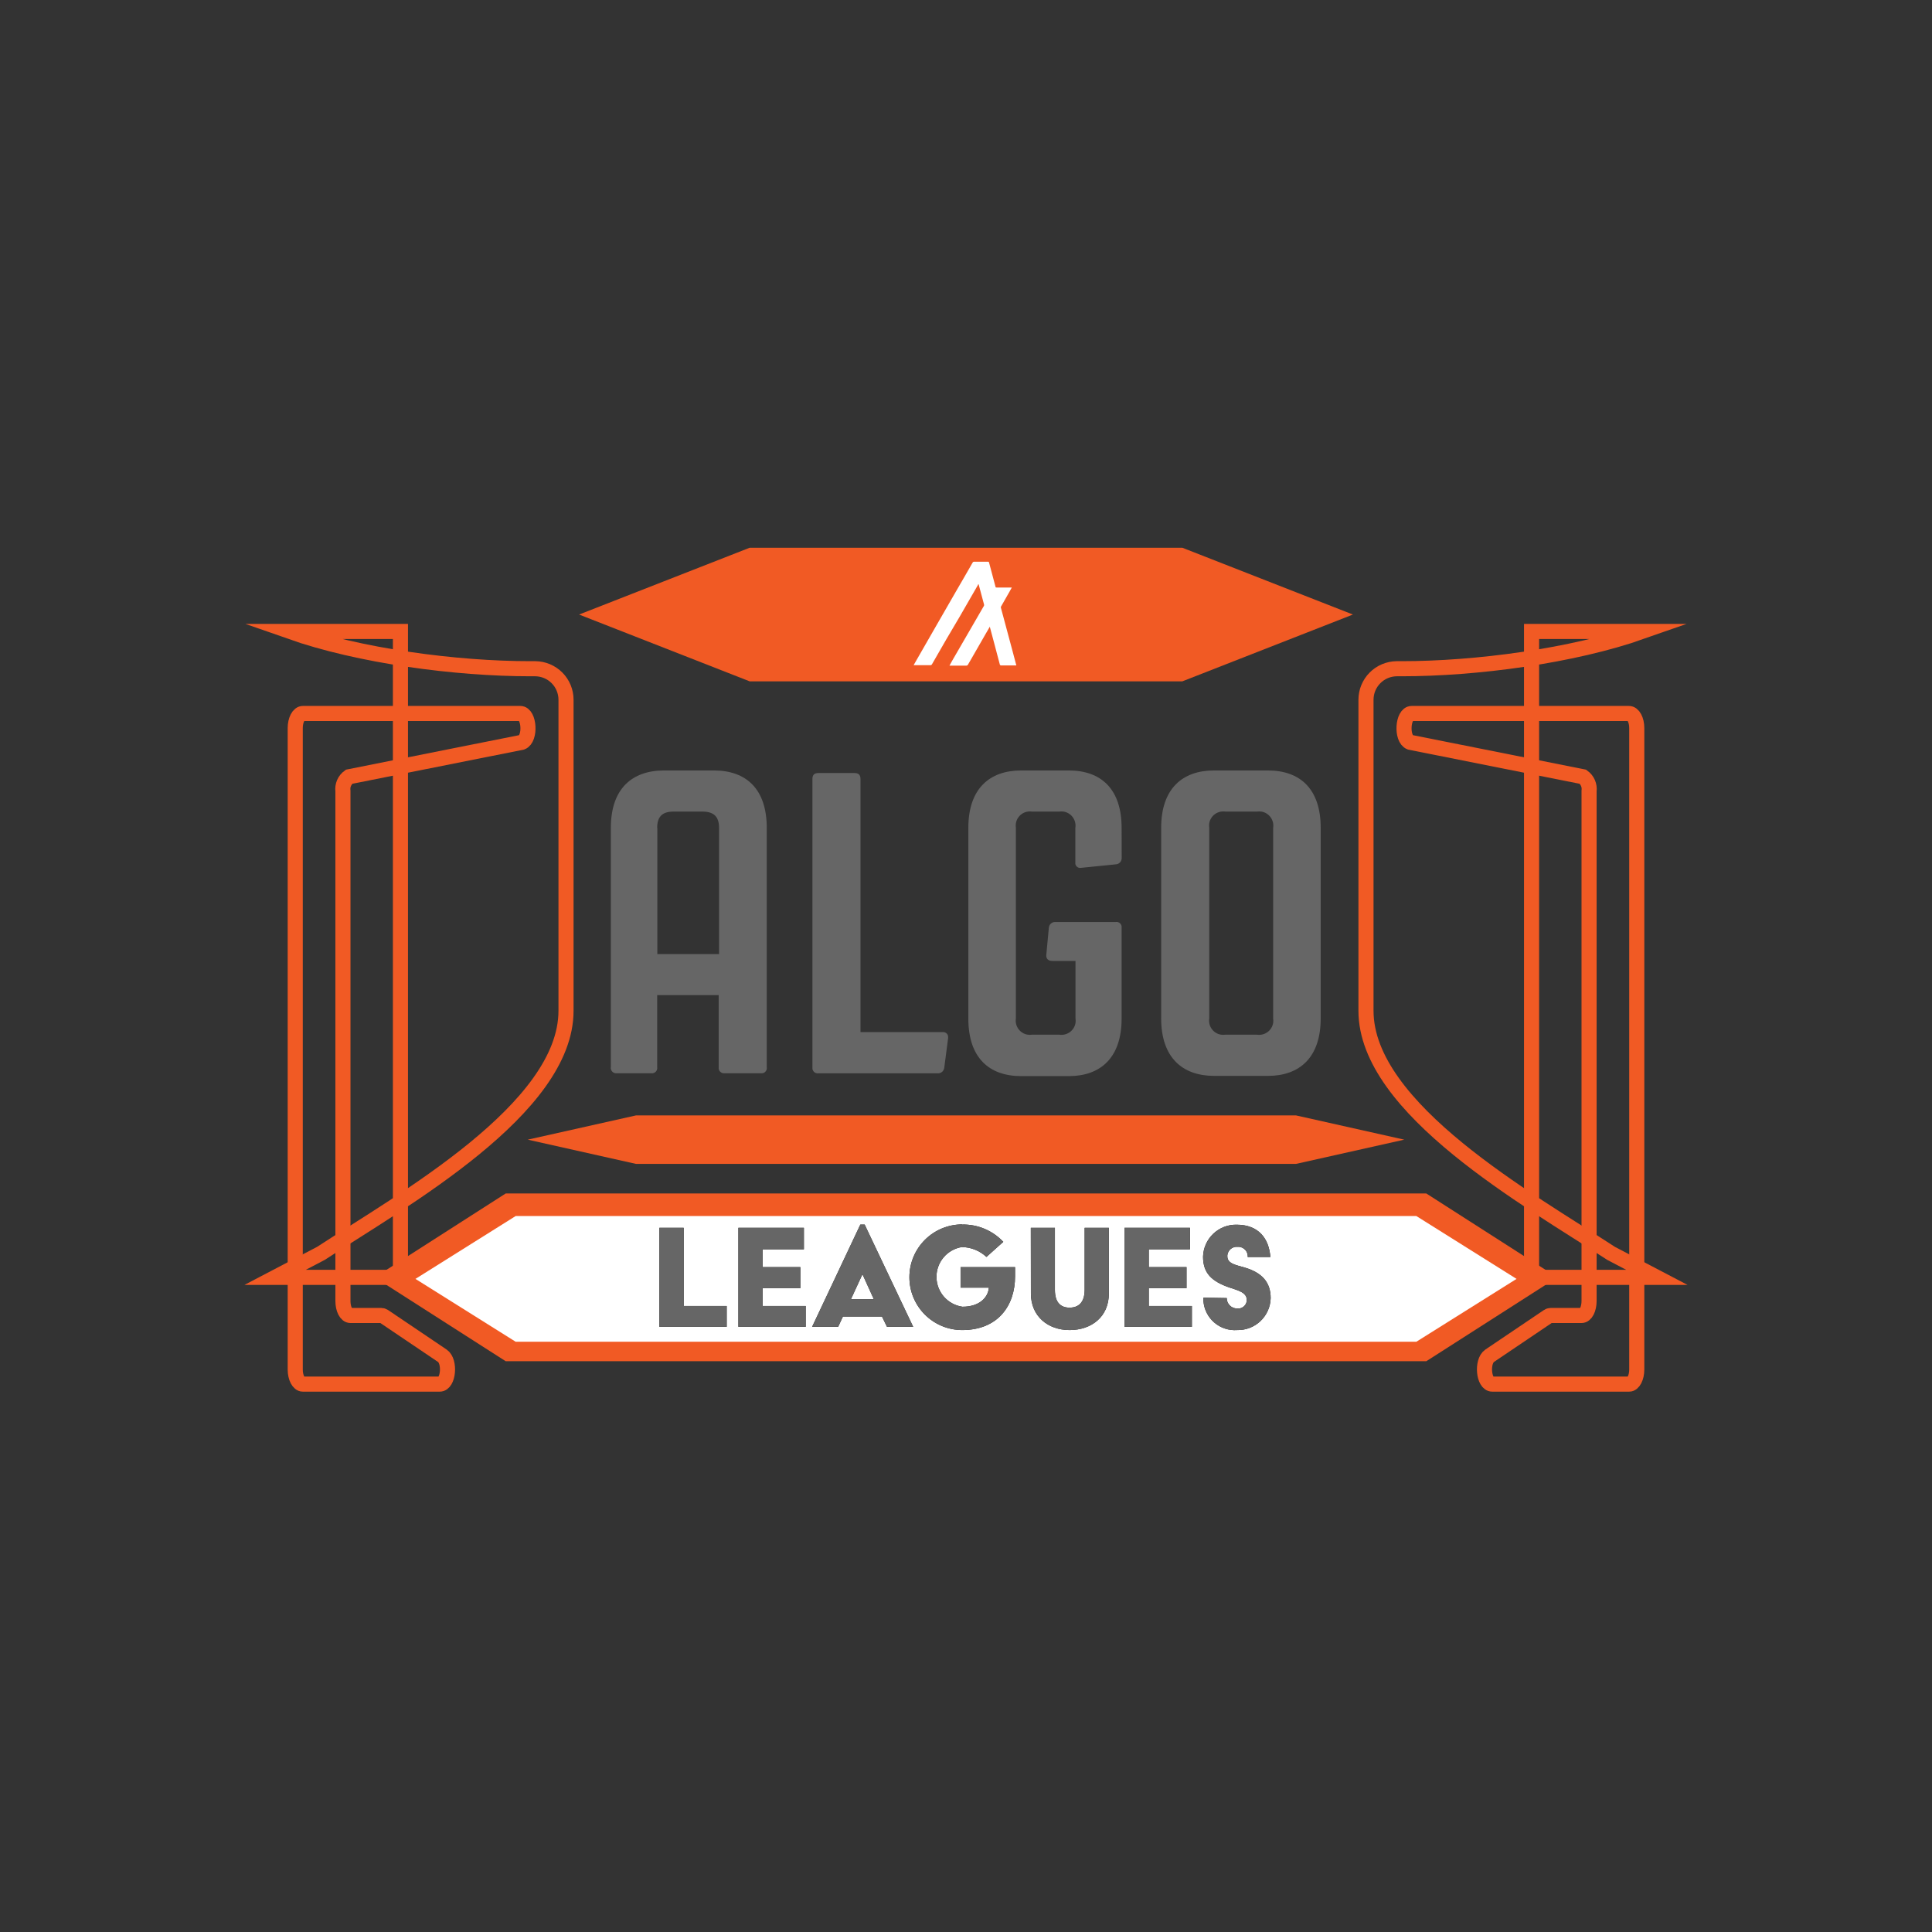 <svg xmlns="http://www.w3.org/2000/svg" width="256" height="256" fill="none" viewBox="0 0 256 256"><rect x="0" y="0" width="256" height="256" fill="#333333" stroke="none"/><path stroke="#F15A24" stroke-miterlimit="10" stroke-width="2" d="M39.12 96.47V181.47C39.12 182.53 39.57 183.4 40.12 183.4H58.27C59.42 183.4 59.7 180.4 58.62 179.65L50.87 174.42C50.767 174.348 50.645 174.31 50.52 174.31H46.44C45.87 174.31 45.44 173.45 45.44 172.38V104.81C45.392 104.45 45.444 104.084 45.588 103.751C45.733 103.418 45.965 103.131 46.26 102.92L69.15 98.36C70.36 97.89 70.15 94.54 68.94 94.54H40.14C39.58 94.53 39.12 95.4 39.12 96.47Z"/><path stroke="#F15A24" stroke-miterlimit="10" stroke-width="2" d="M53.06 169.26V83.67H38.37C47.66 86.94 60.44 88.61 70.28 88.61H70.93C72.013 88.621 73.048 89.058 73.811 89.828C74.573 90.597 75 91.637 75 92.72V133.93C75 146.93 53.37 158.99 42.52 166.08L36.45 169.26H53.06Z"/><path fill="#F15A24" d="M188.99 158.14H128.27H127.73H67.01L49.65 169.26L67.01 180.37H127.73H128.27H188.99L206.35 169.26L188.99 158.14Z"/><path fill="#F15A24" d="M171.74 147.8H134.82H121.18H84.26L69.93 151.01L84.26 154.22H121.18H134.82H171.74L186.07 151.01L171.74 147.8Z"/><path fill="#F15A24" d="M178.54 81.43H179.27L156.67 72.58H128.69H127.31H99.33L76.73 81.43H77.46H76.73L99.33 90.28H127.31H128.69H156.67L179.27 81.43H178.54Z"/><path stroke="#F15A24" stroke-miterlimit="10" stroke-width="2" d="M216.88 96.47V181.47C216.88 182.53 216.43 183.4 215.88 183.4H197.73C196.58 183.4 196.3 180.4 197.38 179.65L205.13 174.42C205.232 174.348 205.355 174.31 205.48 174.31H209.56C210.13 174.31 210.56 173.45 210.56 172.38V104.81C210.607 104.45 210.556 104.084 210.412 103.751C210.267 103.418 210.035 103.131 209.74 102.92L186.85 98.36C185.64 97.89 185.85 94.54 187.06 94.54H215.83C216.42 94.53 216.88 95.4 216.88 96.47Z"/><path stroke="#F15A24" stroke-miterlimit="10" stroke-width="2" d="M202.94 169.26V83.67H217.63C208.34 86.94 195.56 88.61 185.72 88.61H185.07C183.987 88.621 182.952 89.058 182.19 89.828C181.427 90.597 181 91.637 181 92.72V133.93C181 146.93 202.63 158.99 213.48 166.08L219.55 169.26H202.94Z"/><path fill="#fff" d="M187.67 161.13H134.91H121.09H68.33L55.05 169.46L68.33 177.79H121.09H134.91H187.67L200.95 169.46L187.67 161.13Z"/><path fill="#666" d="M88 102.09H94.6C98.86 102.09 101.6 104.53 101.6 109.7V141.42C101.629 141.6 101.585 141.785 101.478 141.933C101.371 142.081 101.21 142.181 101.03 142.21H96.03C95.846 142.236 95.659 142.189 95.51 142.078C95.36 141.968 95.26 141.803 95.23 141.62C95.22 141.55 95.22 141.48 95.23 141.41V131.86H87.08V141.41C87.109 141.593 87.064 141.78 86.955 141.93C86.847 142.08 86.683 142.18 86.5 142.21H81.73C81.548 142.233 81.363 142.185 81.216 142.074C81.069 141.964 80.97 141.801 80.94 141.62C80.92 141.551 80.92 141.479 80.94 141.41V109.7C80.94 104.53 83.72 102.09 88 102.09ZM87.1 109.7V126.42H95.28V109.7C95.28 108.22 94.6 107.54 93.07 107.54H89.23C87.75 107.54 87.08 108.22 87.08 109.7H87.1Z"/><path fill="#666" d="M124.93 136.76C125.098 136.746 125.265 136.797 125.395 136.904C125.526 137.01 125.61 137.163 125.63 137.33C125.64 137.403 125.64 137.477 125.63 137.55L125.12 141.48C125.097 141.697 124.99 141.896 124.822 142.035C124.653 142.173 124.437 142.24 124.22 142.22H108.45C108.266 142.246 108.079 142.199 107.93 142.088C107.78 141.978 107.68 141.814 107.65 141.63C107.64 141.56 107.64 141.49 107.65 141.42V103.22C107.65 102.65 107.93 102.43 108.45 102.43H113.22C113.73 102.43 114.02 102.65 114.02 103.22V136.76H124.93Z"/><path fill="#666" d="M148.63 113.68C148.634 113.788 148.617 113.895 148.579 113.996C148.542 114.097 148.485 114.19 148.411 114.269C148.338 114.348 148.25 114.411 148.152 114.456C148.054 114.501 147.948 114.526 147.84 114.53V114.53L143.28 114.99C143.195 115.009 143.108 115.011 143.022 114.997C142.937 114.982 142.855 114.95 142.781 114.904C142.708 114.858 142.644 114.797 142.594 114.726C142.544 114.655 142.509 114.575 142.49 114.49V114.49C142.48 114.41 142.48 114.33 142.49 114.25V109.7C142.568 109.208 142.449 108.706 142.159 108.301C141.869 107.897 141.431 107.623 140.94 107.54C140.738 107.51 140.532 107.51 140.33 107.54H136.76C136.268 107.462 135.765 107.583 135.362 107.875C134.959 108.168 134.689 108.608 134.61 109.1C134.58 109.299 134.58 109.501 134.61 109.7V134.94C134.532 135.432 134.651 135.934 134.941 136.339C135.231 136.743 135.669 137.017 136.16 137.1C136.359 137.13 136.561 137.13 136.76 137.1H140.35C140.842 137.178 141.344 137.059 141.749 136.769C142.153 136.479 142.427 136.041 142.51 135.55C142.54 135.348 142.54 135.142 142.51 134.94V127.33H139.44C138.92 127.33 138.58 127.04 138.64 126.53L138.98 122.91C139 122.701 139.1 122.508 139.258 122.371C139.416 122.233 139.621 122.161 139.83 122.17H147.83C147.919 122.154 148.011 122.157 148.1 122.177C148.188 122.197 148.272 122.235 148.345 122.288C148.419 122.341 148.481 122.409 148.528 122.486C148.576 122.564 148.607 122.65 148.62 122.74C148.63 122.816 148.63 122.894 148.62 122.97V134.97C148.62 140.14 145.84 142.59 141.62 142.59H135.31C131.04 142.59 128.31 140.14 128.31 134.97V109.7C128.31 104.53 131.09 102.09 135.31 102.09H141.62C145.88 102.09 148.62 104.53 148.62 109.7L148.63 113.68Z"/><path fill="#666" d="M153.86 134.94V109.7C153.86 104.53 156.65 102.09 160.86 102.09H168C172.27 102.09 175 104.53 175 109.7V134.94C175 140.11 172.22 142.56 168 142.56H160.89C156.65 142.56 153.86 140.11 153.86 134.94ZM160.23 109.7V134.94C160.152 135.432 160.271 135.934 160.561 136.339C160.851 136.743 161.289 137.017 161.78 137.1C161.982 137.13 162.188 137.13 162.39 137.1H166.54C167.031 137.178 167.534 137.059 167.938 136.769C168.343 136.479 168.616 136.041 168.7 135.55C168.73 135.348 168.73 135.142 168.7 134.94V109.7C168.778 109.208 168.659 108.706 168.369 108.301C168.079 107.897 167.641 107.623 167.15 107.54C166.948 107.51 166.742 107.51 166.54 107.54H162.39C161.898 107.462 161.396 107.581 160.991 107.871C160.587 108.161 160.313 108.599 160.23 109.09C160.2 109.292 160.2 109.498 160.23 109.7V109.7Z"/><path fill="#1A1A1A" d="M87.37 162.69H90.59V173.05H96.29V175.81H87.37V162.69Z"/><path fill="#1A1A1A" d="M97.84 162.69H106.52V165.54H101.05V167.9H106.05V170.69H101.05V173.05H106.76V175.81H97.84V162.69Z"/><path fill="#1A1A1A" d="M114 162.26H114.57L121 175.81H117.53L116.87 174.45H111.69L111.06 175.81H107.61L114 162.26ZM115.79 172.16L114.28 168.84L112.75 172.16H115.79Z"/><path fill="#1A1A1A" d="M127.45 162.26C128.475 162.232 129.494 162.422 130.44 162.817C131.387 163.212 132.238 163.802 132.94 164.55L130.71 166.55C129.823 165.725 128.661 165.258 127.45 165.24C126.505 165.392 125.646 165.879 125.029 166.611C124.411 167.343 124.077 168.272 124.087 169.229C124.097 170.187 124.45 171.109 125.081 171.828C125.713 172.548 126.582 173.017 127.53 173.15C129.82 173.15 130.94 171.89 131.03 170.62H127.28V167.9H134.5V169.14C134.5 173.01 132.22 176.24 127.5 176.24C125.643 176.24 123.863 175.502 122.55 174.19C121.238 172.877 120.5 171.097 120.5 169.24C120.5 167.383 121.238 165.603 122.55 164.29C123.863 162.977 125.643 162.24 127.5 162.24L127.45 162.26Z"/><path fill="#1A1A1A" d="M136.59 162.69H139.78V170.91C139.78 172.66 140.61 173.27 141.72 173.27C142.83 173.27 143.72 172.67 143.72 170.91V162.69H146.93V171.39C146.93 174.49 144.62 176.24 141.73 176.24C138.84 176.24 136.6 174.41 136.6 171.39L136.59 162.69Z"/><path fill="#1A1A1A" d="M149 162.69H157.68V165.54H152.22V167.9H157.22V170.69H152.22V173.05H157.93V175.81H149V162.69Z"/><path fill="#1A1A1A" d="M162.55 172C162.547 172.362 162.688 172.71 162.941 172.968C163.194 173.227 163.539 173.375 163.9 173.38C164.051 173.401 164.205 173.392 164.353 173.353C164.5 173.314 164.639 173.246 164.76 173.152C164.881 173.059 164.982 172.943 165.058 172.811C165.133 172.678 165.182 172.532 165.2 172.38C165.205 172.327 165.205 172.273 165.2 172.22C165.2 171.22 163.92 170.95 162.84 170.58C160.64 169.8 159.41 168.77 159.41 166.52C159.442 165.367 159.929 164.274 160.764 163.479C161.6 162.684 162.717 162.253 163.87 162.28C166.78 162.28 168.15 164.13 168.33 166.56H165.33C165.355 166.227 165.247 165.898 165.029 165.645C164.812 165.392 164.503 165.236 164.17 165.21H164C163.836 165.193 163.67 165.21 163.512 165.258C163.354 165.306 163.207 165.384 163.08 165.489C162.952 165.594 162.847 165.724 162.77 165.87C162.693 166.016 162.645 166.176 162.63 166.34C162.626 166.383 162.626 166.427 162.63 166.47C162.63 167.47 163.84 167.63 164.94 167.96C167.29 168.66 168.37 169.96 168.37 172.01C168.341 173.159 167.858 174.25 167.025 175.043C166.193 175.837 165.08 176.267 163.93 176.24C163.384 176.281 162.835 176.214 162.314 176.042C161.794 175.871 161.312 175.599 160.897 175.241C160.482 174.884 160.142 174.448 159.895 173.959C159.648 173.469 159.501 172.936 159.46 172.39C159.46 172.25 159.46 172.1 159.46 171.95L162.55 172Z"/><path fill="#666" d="M87.37 162.69H90.59V173.05H96.29V175.81H87.37V162.69Z"/><path fill="#666" d="M97.84 162.69H106.52V165.54H101.05V167.9H106.05V170.69H101.05V173.05H106.76V175.81H97.84V162.69Z"/><path fill="#666" d="M114 162.26H114.57L121 175.81H117.53L116.87 174.45H111.69L111.06 175.81H107.61L114 162.26ZM115.79 172.16L114.28 168.84L112.75 172.16H115.79Z"/><path fill="#666" d="M127.45 162.26C128.475 162.232 129.494 162.422 130.44 162.817C131.387 163.212 132.238 163.802 132.94 164.55L130.71 166.55C129.823 165.725 128.661 165.258 127.45 165.24C126.505 165.392 125.646 165.879 125.029 166.611C124.411 167.343 124.077 168.272 124.087 169.229C124.097 170.187 124.45 171.109 125.081 171.828C125.713 172.548 126.582 173.017 127.53 173.15C129.82 173.15 130.94 171.89 131.03 170.62H127.28V167.9H134.5V169.14C134.5 173.01 132.22 176.24 127.5 176.24C125.643 176.24 123.863 175.502 122.55 174.19C121.238 172.877 120.5 171.097 120.5 169.24C120.5 167.383 121.238 165.603 122.55 164.29C123.863 162.977 125.643 162.24 127.5 162.24L127.45 162.26Z"/><path fill="#666" d="M136.59 162.69H139.78V170.91C139.78 172.66 140.61 173.27 141.72 173.27C142.83 173.27 143.72 172.67 143.72 170.91V162.69H146.93V171.39C146.93 174.49 144.62 176.24 141.73 176.24C138.84 176.24 136.6 174.41 136.6 171.39L136.59 162.69Z"/><path fill="#666" d="M149 162.69H157.68V165.54H152.22V167.9H157.22V170.69H152.22V173.05H157.93V175.81H149V162.69Z"/><path fill="#666" d="M162.55 172C162.547 172.362 162.688 172.71 162.941 172.968C163.194 173.227 163.539 173.375 163.9 173.38C164.051 173.401 164.205 173.392 164.353 173.353C164.5 173.314 164.639 173.246 164.76 173.152C164.881 173.059 164.982 172.943 165.058 172.811C165.133 172.678 165.182 172.532 165.2 172.38C165.205 172.327 165.205 172.273 165.2 172.22C165.2 171.22 163.92 170.95 162.84 170.58C160.64 169.8 159.41 168.77 159.41 166.52C159.442 165.367 159.929 164.274 160.764 163.479C161.6 162.684 162.717 162.253 163.87 162.28C166.78 162.28 168.15 164.13 168.33 166.56H165.33C165.355 166.227 165.247 165.898 165.029 165.645C164.812 165.392 164.503 165.236 164.17 165.21H164C163.836 165.193 163.67 165.21 163.512 165.258C163.354 165.306 163.207 165.384 163.08 165.489C162.952 165.594 162.847 165.724 162.77 165.87C162.693 166.016 162.645 166.176 162.63 166.34C162.626 166.383 162.626 166.427 162.63 166.47C162.63 167.47 163.84 167.63 164.94 167.96C167.29 168.66 168.37 169.96 168.37 172.01C168.341 173.159 167.858 174.25 167.025 175.043C166.193 175.837 165.08 176.267 163.93 176.24C163.384 176.281 162.835 176.214 162.314 176.042C161.794 175.871 161.312 175.599 160.897 175.241C160.482 174.884 160.142 174.448 159.895 173.959C159.648 173.469 159.501 172.936 159.46 172.39C159.46 172.25 159.46 172.1 159.46 171.95L162.55 172Z"/><path fill="#fff" d="M131.18 83L130.6 84L128.74 87.24L128.26 88.07C128.238 88.109 128.207 88.142 128.168 88.165C128.129 88.188 128.085 88.2 128.04 88.2H125.81L126.11 87.65L128.75 83.09L130.38 80.27C130.395 80.237 130.402 80.201 130.402 80.165C130.402 80.129 130.395 80.093 130.38 80.06C130.14 79.18 129.91 78.3 129.67 77.41C129.6 77.41 129.59 77.5 129.56 77.55L127.17 81.7L125.4 84.7C124.76 85.8 124.12 86.91 123.49 88.02C123.47 88.06 123.438 88.093 123.399 88.114C123.36 88.136 123.315 88.145 123.27 88.14H121.06C121.16 87.95 121.26 87.78 121.36 87.61L124 83.01L126.63 78.44C127.38 77.14 128.14 75.85 128.87 74.56C128.89 74.514 128.924 74.477 128.967 74.453C129.011 74.43 129.061 74.421 129.11 74.43H130.88C130.99 74.43 131.03 74.43 131.06 74.56C131.34 75.63 131.63 76.68 131.91 77.75C131.91 77.85 131.99 77.85 132.07 77.85H134.07C133.97 78.037 133.87 78.217 133.77 78.39L132.63 80.39C132.61 80.442 132.61 80.499 132.63 80.55C133.13 82.39 133.623 84.227 134.11 86.06C134.3 86.76 134.49 87.46 134.67 88.17H132.67C132.649 88.174 132.627 88.174 132.606 88.17C132.585 88.166 132.565 88.157 132.547 88.145C132.53 88.133 132.515 88.118 132.503 88.1C132.491 88.082 132.484 88.061 132.48 88.04C132.24 87.14 132 86.2 131.75 85.28L131.16 83.07C131.169 83.047 131.175 83.024 131.18 83V83Z"/></svg>